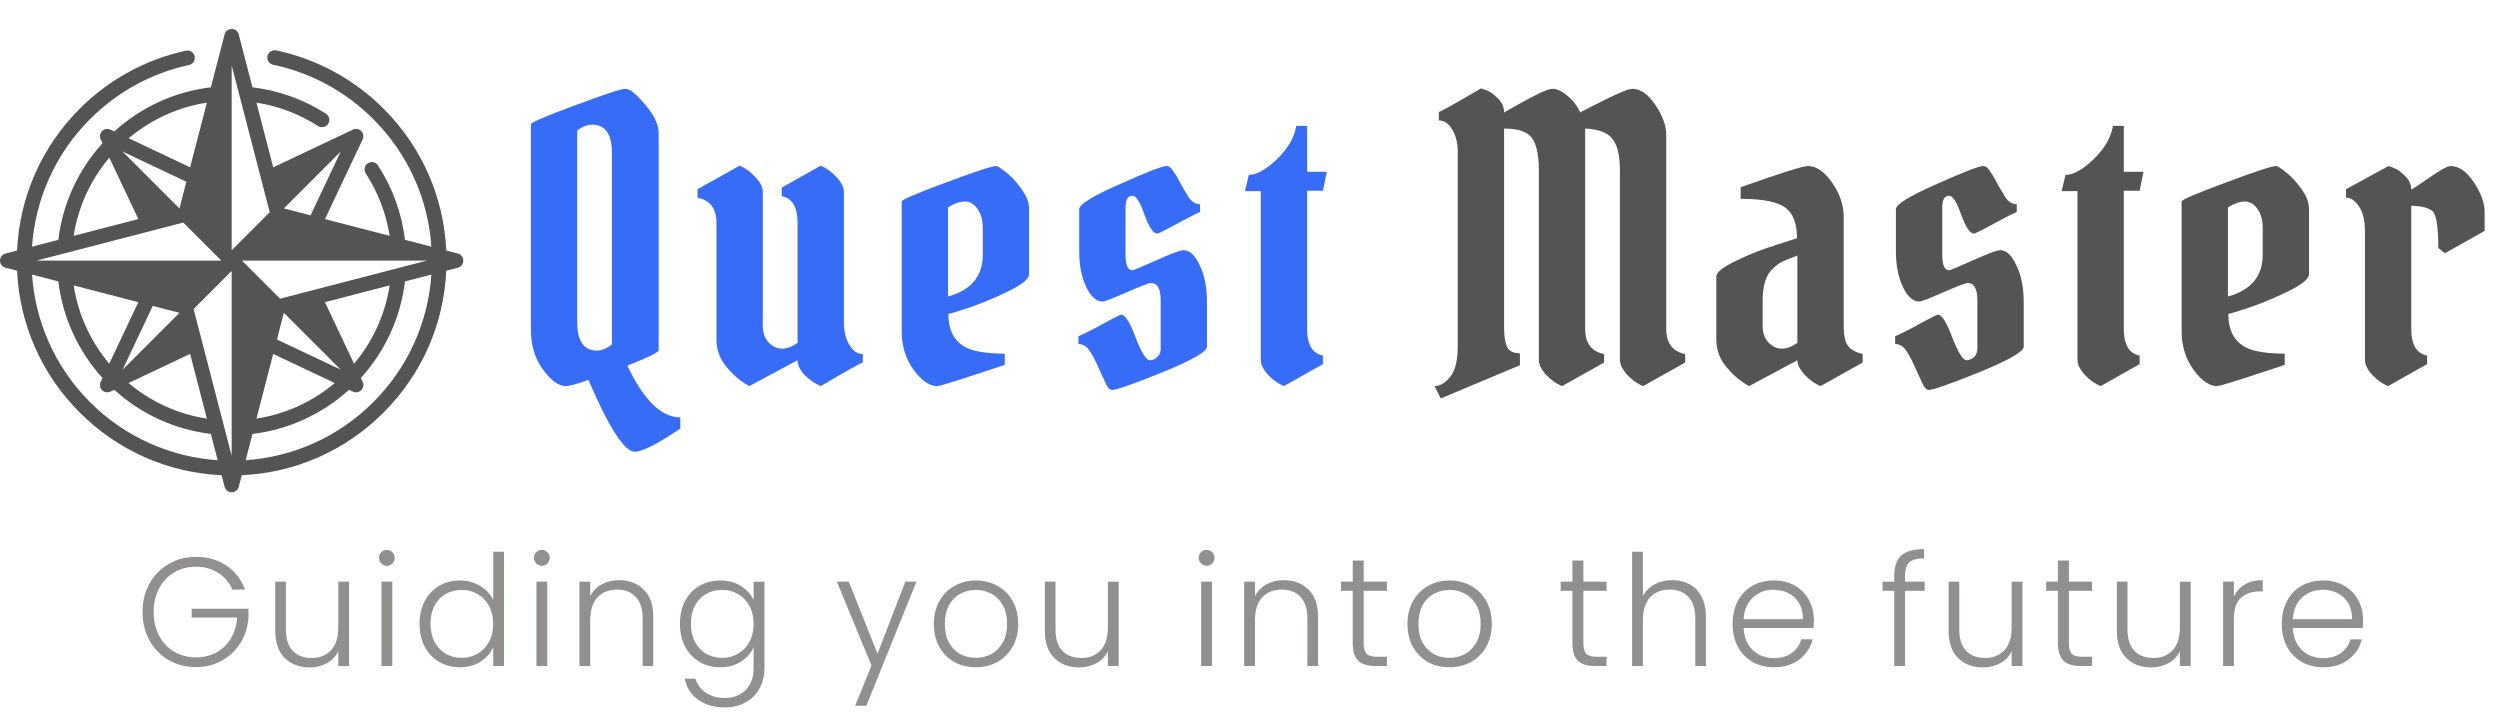 <svg width="259" height="75" viewBox="0 0 259 75" fill="none" xmlns="http://www.w3.org/2000/svg">
<path d="M47.432 26.266L46.233 25.955C45.978 20.402 43.695 15.218 39.739 11.261C36.676 8.199 32.827 6.111 28.608 5.222C28.198 5.136 27.796 5.398 27.71 5.808C27.623 6.217 27.885 6.619 28.295 6.706C32.226 7.534 35.813 9.48 38.666 12.334C42.242 15.909 44.35 20.559 44.691 25.555L41.956 24.846C41.628 22.105 40.667 19.45 39.158 17.136C38.929 16.785 38.46 16.686 38.109 16.915C37.758 17.144 37.659 17.613 37.888 17.964C39.161 19.916 40.008 22.134 40.368 24.434L33.668 22.696L37.572 14.438C37.709 14.148 37.649 13.804 37.422 13.578C37.196 13.351 36.852 13.291 36.562 13.428L28.305 17.336L26.566 10.633C28.834 10.988 31.023 11.816 32.954 13.059C33.081 13.141 33.223 13.18 33.364 13.18C33.613 13.18 33.857 13.057 34.002 12.832C34.228 12.48 34.127 12.011 33.775 11.784C31.483 10.309 28.859 9.367 26.154 9.044L24.734 3.568C24.647 3.233 24.345 3 24 3C23.655 3 23.353 3.233 23.266 3.568L21.846 9.045C18.011 9.501 14.549 11.154 11.839 13.618L11.438 13.428C11.148 13.291 10.804 13.351 10.578 13.578C10.351 13.804 10.291 14.149 10.428 14.438L10.618 14.838C8.151 17.551 6.5 21.017 6.045 24.846L3.319 25.553C3.653 20.733 5.657 16.01 9.334 12.334C12.157 9.51 15.702 7.573 19.585 6.731C19.995 6.642 20.254 6.239 20.166 5.83C20.077 5.42 19.673 5.16 19.264 5.249C15.096 6.153 11.291 8.232 8.261 11.261C4.305 15.218 2.022 20.402 1.767 25.955L0.568 26.266C0.233 26.353 0 26.655 0 27C0 27.345 0.233 27.647 0.568 27.734L1.767 28.045C2.022 33.598 4.305 38.782 8.261 42.739C12.218 46.695 17.402 48.978 22.955 49.233L23.266 50.432C23.353 50.767 23.655 51 24 51C24.345 51 24.647 50.767 24.734 50.432L25.045 49.233C30.598 48.978 35.782 46.695 39.739 42.739C43.695 38.782 45.978 33.598 46.233 28.045L47.432 27.734C47.767 27.647 48 27.345 48 27C48 26.655 47.767 26.353 47.432 26.266ZM35.295 38.295L28.692 35.174L28.953 34.164L29.408 32.41L29.41 32.41L35.294 38.294L35.295 38.295ZM20.056 32.016L24 28.072V47.223L20.056 32.016ZM12.705 38.295L15.826 31.692L17.209 32.05L18.59 32.408L18.59 32.41L12.706 38.294L12.705 38.295ZM18.95 20.209L18.592 21.59L18.59 21.59L12.706 15.706L12.705 15.705L19.309 18.826L18.95 20.209ZM14.332 31.304L11.318 37.68C9.413 35.418 8.106 32.634 7.631 29.566L14.332 31.304ZM19.695 36.664L21.434 43.369C18.366 42.895 15.582 41.586 13.319 39.681L19.695 36.664ZM28.304 36.668L34.68 39.682C32.418 41.587 29.634 42.895 26.566 43.369L28.304 36.668ZM33.664 31.305L40.37 29.566C39.895 32.635 38.587 35.418 36.681 37.681L33.664 31.305ZM29.016 30.944L25.072 27H44.223L29.016 30.944ZM32.174 22.309L30.293 21.821L29.41 21.592L29.41 21.59L35.294 15.706L35.296 15.705L32.174 22.309ZM27.944 21.984L24 25.928V6.778L27.944 21.984ZM21.434 10.632L19.696 17.332L13.333 14.324C15.595 12.419 18.375 11.107 21.434 10.632ZM11.325 16.332L14.336 22.695L7.631 24.434C8.106 21.378 9.418 18.596 11.325 16.332ZM18.984 23.056L22.928 27H3.778L18.984 23.056ZM9.334 41.667C5.657 37.99 3.653 33.267 3.319 28.447L6.045 29.155C6.489 32.876 8.093 36.382 10.618 39.161L10.428 39.562C10.291 39.852 10.351 40.196 10.578 40.422C10.723 40.568 10.917 40.645 11.114 40.645C11.224 40.645 11.334 40.621 11.438 40.572L11.839 40.382C14.618 42.907 18.125 44.511 21.846 44.955L22.553 47.681C17.734 47.347 13.01 45.343 9.334 41.667ZM38.667 41.667C34.99 45.343 30.267 47.347 25.448 47.681L26.155 44.955C29.876 44.511 33.382 42.907 36.161 40.382L36.563 40.572C36.666 40.621 36.777 40.645 36.886 40.645C37.083 40.645 37.277 40.568 37.423 40.422C37.649 40.196 37.709 39.852 37.572 39.562L37.382 39.161C39.907 36.382 41.511 32.876 41.955 29.155L44.692 28.445C44.35 33.441 42.242 38.092 38.667 41.667Z" fill="#545454"/>
<path d="M55 34.16V12.88C55 12.693 56.52 12.04 59.56 10.92C62.6 9.773 64.347 9.2 64.8 9.2C65.253 9.2 65.933 9.747 66.84 10.84C67.773 11.933 68.24 12.92 68.24 13.8V36.28C68.24 36.493 67.16 37.027 65 37.88C66.68 41.453 68.507 43.24 70.48 43.24V44.4C68.107 46 66.533 46.8 65.76 46.8C64.693 46.8 63.093 44.32 60.96 39.36C59.76 39.787 58.973 40 58.6 40C57.88 40 57.093 39.427 56.24 38.28C55.413 37.133 55 35.76 55 34.16ZM61.84 36.32C62.347 36.32 62.867 36.107 63.4 35.68V15.88C63.4 13.907 62.72 12.92 61.36 12.92C60.827 12.92 60.307 13.12 59.8 13.52V33.36C59.8 35.333 60.48 36.32 61.84 36.32ZM79.027 33.76C79.027 34.453 79.227 35.027 79.627 35.48C80.053 35.907 80.52 36.12 81.027 36.12C81.533 36.12 82.067 35.92 82.627 35.52V23.08C82.627 21.453 82.08 20.533 80.987 20.32V19.44L85.027 17.16C85.613 17.4 86.16 17.8 86.667 18.36C87.173 18.893 87.427 19.4 87.427 19.88V33.44C87.427 34.32 87.613 35.08 87.987 35.72C88.36 36.36 88.827 36.68 89.387 36.68V37.56C89.2 37.587 87.747 38.4 85.027 40C84.413 39.733 83.853 39.347 83.347 38.84C82.867 38.307 82.627 37.8 82.627 37.32L77.627 40C77.547 39.947 77.427 39.88 77.267 39.8C77.107 39.693 76.827 39.493 76.427 39.2C76.053 38.88 75.72 38.547 75.427 38.2C74.627 37.32 74.227 36.32 74.227 35.2V23.08C74.227 21.613 73.573 20.747 72.267 20.48V19.6L76.627 17.16C77.213 17.4 77.76 17.8 78.267 18.36C78.773 18.893 79.027 19.4 79.027 19.88V33.76ZM103.214 17.2C103.347 17.2 103.681 17.413 104.214 17.84C104.747 18.24 105.281 18.813 105.814 19.56C106.347 20.28 106.614 20.987 106.614 21.68V28.4C106.614 28.88 105.907 29.467 104.494 30.16C103.081 30.853 101.707 31.427 100.374 31.88C99.067 32.307 98.361 32.52 98.254 32.52C98.254 34.573 99.147 35.84 100.934 36.32C101.814 36.533 102.867 36.64 104.094 36.64V37.8C99.721 39.267 97.387 40 97.094 40C96.294 40 95.481 39.44 94.654 38.32C93.827 37.173 93.414 35.84 93.414 34.32V20.88C93.414 20.693 94.934 20.04 97.974 18.92C101.014 17.773 102.761 17.2 103.214 17.2ZM101.814 23.56C101.814 22.813 101.641 22.187 101.294 21.68C100.947 21.147 100.507 20.88 99.974 20.88C99.441 20.88 98.854 21.08 98.214 21.48V30.72C100.614 30.053 101.814 28.613 101.814 26.4V23.56ZM114.246 31.24C113.58 31.24 113.006 30.733 112.526 29.72C112.046 28.707 111.806 27.467 111.806 26V21.68C111.806 21.173 113.206 20.307 116.006 19.08C118.806 17.827 120.42 17.2 120.846 17.2C121.086 17.2 121.3 17.347 121.486 17.64C121.673 17.907 121.82 18.133 121.926 18.32C122.033 18.48 122.193 18.773 122.406 19.2C122.646 19.6 122.846 19.933 123.006 20.2C123.353 20.84 123.793 21.16 124.326 21.16V21.96C123.9 22.147 123.34 22.427 122.646 22.8C120.94 23.733 120.02 24.2 119.886 24.2C119.486 24.2 119.046 23.547 118.566 22.24C118.113 20.933 117.7 20.28 117.326 20.28C116.846 20.28 116.606 20.68 116.606 21.48V26.4C116.606 27.467 116.846 28 117.326 28C117.433 28 118.26 27.653 119.806 26.96C121.353 26.267 122.286 25.92 122.606 25.92C123.246 25.92 123.806 26.44 124.286 27.48C124.793 28.493 125.046 29.8 125.046 31.4V35.92C125.046 36.427 123.513 37.307 120.446 38.56C117.406 39.787 115.66 40.4 115.206 40.4C115.02 40.4 114.833 40.24 114.646 39.92C114.486 39.573 114.246 39.053 113.926 38.36C113.633 37.667 113.34 37.08 113.046 36.6C112.7 35.96 112.26 35.64 111.726 35.64V34.84C112.153 34.653 112.726 34.373 113.446 34C115.126 33.067 116.033 32.6 116.166 32.6C116.566 32.6 117.06 33.387 117.646 34.96C118.26 36.533 118.753 37.32 119.126 37.32C119.393 37.32 119.646 37.213 119.886 37C120.126 36.787 120.246 36.493 120.246 36.12V31.12C120.246 29.92 119.913 29.32 119.246 29.32C119.033 29.32 118.193 29.64 116.726 30.28C115.26 30.92 114.433 31.24 114.246 31.24ZM135.417 13.04V17.8H137.457L137.057 19.76H135.417V34.08C135.417 35.707 135.964 36.627 137.057 36.84V37.72L133.017 40C132.431 39.76 131.884 39.373 131.377 38.84C130.871 38.28 130.617 37.76 130.617 37.28V19.8H128.977L129.377 18.12C130.177 18.12 131.137 17.587 132.257 16.52C133.404 15.427 134.084 14.267 134.297 13.04H135.417Z" fill="#376CF6"/>
<path d="M151.023 35.92V15.72C151.023 14.84 150.837 14.08 150.463 13.44C150.09 12.8 149.623 12.48 149.063 12.48V11.6C149.25 11.573 150.703 10.76 153.423 9.16C153.61 9.213 153.837 9.293 154.103 9.4C154.37 9.48 154.717 9.733 155.143 10.16C155.597 10.587 155.823 11.08 155.823 11.64C155.983 11.56 156.437 11.307 157.183 10.88C159.157 9.76 160.37 9.2 160.823 9.2C161.303 9.2 161.823 9.44 162.383 9.92C162.97 10.4 163.41 10.973 163.703 11.64C163.757 11.613 164.303 11.333 165.343 10.8C167.423 9.733 168.677 9.2 169.103 9.2C169.957 9.2 170.757 9.76 171.503 10.88C172.25 12 172.623 13.027 172.623 13.96V34.08C172.623 35.547 173.277 36.413 174.583 36.68V37.56L170.223 40C169.637 39.76 169.09 39.373 168.583 38.84C168.077 38.28 167.823 37.76 167.823 37.28V17.68C167.823 16.08 167.557 14.973 167.023 14.36C166.517 13.72 165.583 13.373 164.223 13.32V34.08C164.223 35.547 164.877 36.413 166.183 36.68V37.56L161.823 40C161.237 39.76 160.69 39.373 160.183 38.84C159.677 38.28 159.423 37.76 159.423 37.28V17.68C159.423 16 159.17 14.853 158.663 14.24C158.183 13.627 157.237 13.32 155.823 13.32V33.84C155.823 34.827 155.93 35.533 156.143 35.96C156.357 36.387 156.797 36.6 157.463 36.6V37.84L149.263 41.28L148.623 40C149.21 40 149.77 39.653 150.303 38.96C150.783 38.293 151.023 37.28 151.023 35.92ZM191.009 22.48V33.8C191.009 34.787 191.169 35.48 191.489 35.88C191.809 36.253 192.303 36.52 192.969 36.68V37.56L188.609 40C188.023 39.76 187.476 39.373 186.969 38.84C186.463 38.28 186.209 37.773 186.209 37.32L181.209 40C181.129 39.947 181.009 39.88 180.849 39.8C180.689 39.693 180.409 39.493 180.009 39.2C179.636 38.88 179.303 38.547 179.009 38.2C178.209 37.32 177.809 36.32 177.809 35.2V28.64C177.809 28.213 178.503 27.667 179.889 27C181.276 26.333 182.663 25.787 184.049 25.36L186.169 24.68C186.169 23.16 185.769 22.107 184.969 21.52C184.169 20.907 182.623 20.6 180.329 20.6V19.4C184.463 17.933 186.783 17.2 187.289 17.2C188.169 17.2 189.009 17.773 189.809 18.92C190.609 20.067 191.009 21.253 191.009 22.48ZM182.609 33.76C182.609 34.453 182.809 35.027 183.209 35.48C183.636 35.907 184.103 36.12 184.609 36.12C185.116 36.12 185.649 35.92 186.209 35.52V26.48C185.543 26.72 185.036 26.92 184.689 27.08C184.369 27.24 184.023 27.493 183.649 27.84C182.956 28.48 182.609 29.587 182.609 31.16V33.76ZM198.856 31.24C198.189 31.24 197.616 30.733 197.136 29.72C196.656 28.707 196.416 27.467 196.416 26V21.68C196.416 21.173 197.816 20.307 200.616 19.08C203.416 17.827 205.029 17.2 205.456 17.2C205.696 17.2 205.909 17.347 206.096 17.64C206.282 17.907 206.429 18.133 206.536 18.32C206.642 18.48 206.802 18.773 207.016 19.2C207.256 19.6 207.456 19.933 207.616 20.2C207.962 20.84 208.402 21.16 208.936 21.16V21.96C208.509 22.147 207.949 22.427 207.256 22.8C205.549 23.733 204.629 24.2 204.496 24.2C204.096 24.2 203.656 23.547 203.176 22.24C202.722 20.933 202.309 20.28 201.936 20.28C201.456 20.28 201.216 20.68 201.216 21.48V26.4C201.216 27.467 201.456 28 201.936 28C202.042 28 202.869 27.653 204.416 26.96C205.962 26.267 206.896 25.92 207.216 25.92C207.856 25.92 208.416 26.44 208.896 27.48C209.402 28.493 209.656 29.8 209.656 31.4V35.92C209.656 36.427 208.122 37.307 205.056 38.56C202.016 39.787 200.269 40.4 199.816 40.4C199.629 40.4 199.442 40.24 199.256 39.92C199.096 39.573 198.856 39.053 198.536 38.36C198.242 37.667 197.949 37.08 197.656 36.6C197.309 35.96 196.869 35.64 196.336 35.64V34.84C196.762 34.653 197.336 34.373 198.056 34C199.736 33.067 200.642 32.6 200.776 32.6C201.176 32.6 201.669 33.387 202.256 34.96C202.869 36.533 203.362 37.32 203.736 37.32C204.002 37.32 204.256 37.213 204.496 37C204.736 36.787 204.856 36.493 204.856 36.12V31.12C204.856 29.92 204.522 29.32 203.856 29.32C203.642 29.32 202.802 29.64 201.336 30.28C199.869 30.92 199.042 31.24 198.856 31.24ZM220.027 13.04V17.8H222.067L221.667 19.76H220.027V34.08C220.027 35.707 220.573 36.627 221.667 36.84V37.72L217.627 40C217.04 39.76 216.493 39.373 215.987 38.84C215.48 38.28 215.227 37.76 215.227 37.28V19.8H213.587L213.987 18.12C214.787 18.12 215.747 17.587 216.867 16.52C218.013 15.427 218.693 14.267 218.907 13.04H220.027ZM235.816 17.2C235.949 17.2 236.282 17.413 236.816 17.84C237.349 18.24 237.882 18.813 238.416 19.56C238.949 20.28 239.216 20.987 239.216 21.68V28.4C239.216 28.88 238.509 29.467 237.096 30.16C235.682 30.853 234.309 31.427 232.976 31.88C231.669 32.307 230.962 32.52 230.856 32.52C230.856 34.573 231.749 35.84 233.536 36.32C234.416 36.533 235.469 36.64 236.696 36.64V37.8C232.322 39.267 229.989 40 229.696 40C228.896 40 228.082 39.44 227.256 38.32C226.429 37.173 226.016 35.84 226.016 34.32V20.88C226.016 20.693 227.536 20.04 230.576 18.92C233.616 17.773 235.362 17.2 235.816 17.2ZM234.416 23.56C234.416 22.813 234.242 22.187 233.896 21.68C233.549 21.147 233.109 20.88 232.576 20.88C232.042 20.88 231.456 21.08 230.816 21.48V30.72C233.216 30.053 234.416 28.613 234.416 26.4V23.56ZM243.048 19.6L247.448 17.2C247.634 17.253 247.848 17.333 248.088 17.44C248.354 17.52 248.701 17.773 249.128 18.2C249.581 18.627 249.808 19.107 249.808 19.64C249.941 19.587 250.568 19.173 251.688 18.4C252.834 17.6 253.568 17.2 253.888 17.2C254.741 17.2 255.541 17.76 256.288 18.88C257.034 20 257.408 21.027 257.408 21.96V23.92L253.288 26.24L252.608 25.68C252.608 23.44 252.394 22.16 251.968 21.84C251.488 21.493 250.768 21.32 249.808 21.32V34.08C249.808 35.707 250.354 36.627 251.448 36.84V37.72L247.408 40C246.821 39.76 246.274 39.373 245.768 38.84C245.261 38.28 245.008 37.76 245.008 37.28V24C245.008 22.827 244.794 21.947 244.368 21.36C243.968 20.773 243.528 20.48 243.048 20.48V19.6Z" fill="#545454"/>
<path d="M24.08 61.08C23.76 60.344 23.269 59.768 22.608 59.352C21.957 58.925 21.189 58.712 20.304 58.712C19.472 58.712 18.725 58.904 18.064 59.288C17.403 59.672 16.88 60.221 16.496 60.936C16.112 61.64 15.92 62.461 15.92 63.4C15.92 64.339 16.112 65.165 16.496 65.88C16.88 66.595 17.403 67.144 18.064 67.528C18.725 67.912 19.472 68.104 20.304 68.104C21.083 68.104 21.781 67.939 22.4 67.608C23.029 67.267 23.531 66.787 23.904 66.168C24.288 65.539 24.507 64.808 24.56 63.976H19.856V63.064H25.744V63.88C25.691 64.861 25.424 65.752 24.944 66.552C24.464 67.341 23.819 67.965 23.008 68.424C22.208 68.883 21.307 69.112 20.304 69.112C19.269 69.112 18.331 68.872 17.488 68.392C16.645 67.901 15.979 67.224 15.488 66.36C15.008 65.485 14.768 64.499 14.768 63.4C14.768 62.301 15.008 61.32 15.488 60.456C15.979 59.581 16.645 58.904 17.488 58.424C18.331 57.933 19.269 57.688 20.304 57.688C21.499 57.688 22.544 57.987 23.44 58.584C24.336 59.181 24.987 60.013 25.392 61.08H24.08ZM36.164 60.264V69H35.044V67.464C34.788 68.008 34.393 68.424 33.86 68.712C33.326 69 32.729 69.144 32.068 69.144C31.022 69.144 30.169 68.824 29.508 68.184C28.846 67.533 28.516 66.595 28.516 65.368V60.264H29.62V65.24C29.62 66.189 29.854 66.915 30.324 67.416C30.804 67.917 31.454 68.168 32.276 68.168C33.118 68.168 33.79 67.901 34.292 67.368C34.793 66.835 35.044 66.051 35.044 65.016V60.264H36.164ZM40.081 58.616C39.857 58.616 39.665 58.536 39.505 58.376C39.345 58.216 39.265 58.019 39.265 57.784C39.265 57.549 39.345 57.357 39.505 57.208C39.665 57.048 39.857 56.968 40.081 56.968C40.305 56.968 40.497 57.048 40.657 57.208C40.817 57.357 40.897 57.549 40.897 57.784C40.897 58.019 40.817 58.216 40.657 58.376C40.497 58.536 40.305 58.616 40.081 58.616ZM40.641 60.264V69H39.521V60.264H40.641ZM43.465 64.616C43.465 63.72 43.646 62.936 44.009 62.264C44.371 61.581 44.867 61.059 45.497 60.696C46.137 60.323 46.857 60.136 47.657 60.136C48.425 60.136 49.118 60.323 49.737 60.696C50.355 61.069 50.809 61.555 51.097 62.152V57.16H52.217V69H51.097V67.048C50.83 67.656 50.393 68.157 49.785 68.552C49.177 68.936 48.462 69.128 47.641 69.128C46.841 69.128 46.121 68.941 45.481 68.568C44.852 68.195 44.355 67.667 43.993 66.984C43.641 66.301 43.465 65.512 43.465 64.616ZM51.097 64.632C51.097 63.928 50.953 63.309 50.665 62.776C50.377 62.243 49.982 61.832 49.481 61.544C48.99 61.256 48.446 61.112 47.849 61.112C47.23 61.112 46.675 61.251 46.185 61.528C45.694 61.805 45.305 62.211 45.017 62.744C44.739 63.267 44.601 63.891 44.601 64.616C44.601 65.331 44.739 65.96 45.017 66.504C45.305 67.037 45.694 67.448 46.185 67.736C46.675 68.013 47.23 68.152 47.849 68.152C48.446 68.152 48.99 68.008 49.481 67.72C49.982 67.432 50.377 67.021 50.665 66.488C50.953 65.955 51.097 65.336 51.097 64.632ZM56.134 58.616C55.91 58.616 55.718 58.536 55.558 58.376C55.398 58.216 55.318 58.019 55.318 57.784C55.318 57.549 55.398 57.357 55.558 57.208C55.718 57.048 55.91 56.968 56.134 56.968C56.358 56.968 56.55 57.048 56.71 57.208C56.87 57.357 56.95 57.549 56.95 57.784C56.95 58.019 56.87 58.216 56.71 58.376C56.55 58.536 56.358 58.616 56.134 58.616ZM56.694 60.264V69H55.574V60.264H56.694ZM64.126 60.104C65.171 60.104 66.025 60.429 66.686 61.08C67.347 61.72 67.678 62.653 67.678 63.88V69H66.574V64.008C66.574 63.059 66.334 62.333 65.854 61.832C65.385 61.331 64.739 61.08 63.918 61.08C63.075 61.08 62.403 61.347 61.902 61.88C61.401 62.413 61.15 63.197 61.15 64.232V69H60.03V60.264H61.15V61.752C61.427 61.219 61.827 60.813 62.35 60.536C62.873 60.248 63.465 60.104 64.126 60.104ZM74.619 60.136C75.44 60.136 76.155 60.328 76.763 60.712C77.371 61.096 77.808 61.581 78.075 62.168V60.264H79.195V69.224C79.195 70.024 79.019 70.733 78.667 71.352C78.326 71.971 77.846 72.445 77.227 72.776C76.608 73.117 75.904 73.288 75.115 73.288C73.995 73.288 73.062 73.021 72.315 72.488C71.579 71.955 71.12 71.229 70.939 70.312H72.043C72.235 70.92 72.598 71.405 73.131 71.768C73.675 72.131 74.336 72.312 75.115 72.312C75.68 72.312 76.187 72.189 76.635 71.944C77.083 71.709 77.435 71.357 77.691 70.888C77.947 70.419 78.075 69.864 78.075 69.224V67.064C77.798 67.661 77.355 68.157 76.747 68.552C76.15 68.936 75.44 69.128 74.619 69.128C73.819 69.128 73.099 68.941 72.459 68.568C71.83 68.195 71.334 67.667 70.971 66.984C70.619 66.301 70.443 65.512 70.443 64.616C70.443 63.72 70.619 62.936 70.971 62.264C71.334 61.581 71.83 61.059 72.459 60.696C73.099 60.323 73.819 60.136 74.619 60.136ZM78.075 64.632C78.075 63.928 77.931 63.309 77.643 62.776C77.355 62.243 76.96 61.832 76.459 61.544C75.968 61.256 75.424 61.112 74.827 61.112C74.208 61.112 73.654 61.251 73.163 61.528C72.672 61.805 72.283 62.211 71.995 62.744C71.718 63.267 71.579 63.891 71.579 64.616C71.579 65.331 71.718 65.96 71.995 66.504C72.283 67.037 72.672 67.448 73.163 67.736C73.654 68.013 74.208 68.152 74.827 68.152C75.424 68.152 75.968 68.008 76.459 67.72C76.96 67.432 77.355 67.021 77.643 66.488C77.931 65.955 78.075 65.336 78.075 64.632ZM94.942 60.264L89.758 73.112H88.591L90.287 68.952L86.703 60.264H87.934L90.91 67.72L93.79 60.264H94.942ZM101.085 69.128C100.264 69.128 99.523 68.947 98.861 68.584C98.211 68.211 97.693 67.688 97.309 67.016C96.936 66.333 96.749 65.539 96.749 64.632C96.749 63.725 96.941 62.936 97.325 62.264C97.709 61.581 98.232 61.059 98.893 60.696C99.555 60.323 100.296 60.136 101.117 60.136C101.939 60.136 102.68 60.323 103.341 60.696C104.013 61.059 104.536 61.581 104.909 62.264C105.293 62.936 105.485 63.725 105.485 64.632C105.485 65.528 105.293 66.317 104.909 67C104.525 67.683 103.997 68.211 103.325 68.584C102.653 68.947 101.907 69.128 101.085 69.128ZM101.085 68.152C101.661 68.152 102.195 68.024 102.685 67.768C103.176 67.501 103.571 67.107 103.869 66.584C104.179 66.051 104.333 65.4 104.333 64.632C104.333 63.864 104.184 63.219 103.885 62.696C103.587 62.163 103.192 61.768 102.701 61.512C102.211 61.245 101.677 61.112 101.101 61.112C100.525 61.112 99.992 61.245 99.501 61.512C99.011 61.768 98.616 62.163 98.317 62.696C98.029 63.219 97.885 63.864 97.885 64.632C97.885 65.4 98.029 66.051 98.317 66.584C98.616 67.107 99.005 67.501 99.485 67.768C99.976 68.024 100.509 68.152 101.085 68.152ZM115.895 60.264V69H114.775V67.464C114.519 68.008 114.124 68.424 113.591 68.712C113.058 69 112.46 69.144 111.799 69.144C110.754 69.144 109.9 68.824 109.239 68.184C108.578 67.533 108.247 66.595 108.247 65.368V60.264H109.351V65.24C109.351 66.189 109.586 66.915 110.055 67.416C110.535 67.917 111.186 68.168 112.007 68.168C112.85 68.168 113.522 67.901 114.023 67.368C114.524 66.835 114.775 66.051 114.775 65.016V60.264H115.895ZM125.002 58.616C124.778 58.616 124.586 58.536 124.426 58.376C124.266 58.216 124.186 58.019 124.186 57.784C124.186 57.549 124.266 57.357 124.426 57.208C124.586 57.048 124.778 56.968 125.002 56.968C125.226 56.968 125.418 57.048 125.578 57.208C125.738 57.357 125.818 57.549 125.818 57.784C125.818 58.019 125.738 58.216 125.578 58.376C125.418 58.536 125.226 58.616 125.002 58.616ZM125.562 60.264V69H124.442V60.264H125.562ZM132.995 60.104C134.04 60.104 134.893 60.429 135.555 61.08C136.216 61.72 136.547 62.653 136.547 63.88V69H135.443V64.008C135.443 63.059 135.203 62.333 134.723 61.832C134.253 61.331 133.608 61.08 132.787 61.08C131.944 61.08 131.272 61.347 130.771 61.88C130.269 62.413 130.019 63.197 130.019 64.232V69H128.899V60.264H130.019V61.752C130.296 61.219 130.696 60.813 131.219 60.536C131.741 60.248 132.333 60.104 132.995 60.104ZM141.28 61.208V66.632C141.28 67.165 141.381 67.533 141.584 67.736C141.786 67.939 142.144 68.04 142.656 68.04H143.68V69H142.48C141.69 69 141.104 68.819 140.72 68.456C140.336 68.083 140.144 67.475 140.144 66.632V61.208H138.928V60.264H140.144V58.072H141.28V60.264H143.68V61.208H141.28ZM150.151 69.128C149.33 69.128 148.588 68.947 147.927 68.584C147.276 68.211 146.759 67.688 146.375 67.016C146.002 66.333 145.815 65.539 145.815 64.632C145.815 63.725 146.007 62.936 146.391 62.264C146.775 61.581 147.298 61.059 147.959 60.696C148.62 60.323 149.362 60.136 150.183 60.136C151.004 60.136 151.746 60.323 152.407 60.696C153.079 61.059 153.602 61.581 153.975 62.264C154.359 62.936 154.551 63.725 154.551 64.632C154.551 65.528 154.359 66.317 153.975 67C153.591 67.683 153.063 68.211 152.391 68.584C151.719 68.947 150.972 69.128 150.151 69.128ZM150.151 68.152C150.727 68.152 151.26 68.024 151.751 67.768C152.242 67.501 152.636 67.107 152.935 66.584C153.244 66.051 153.399 65.4 153.399 64.632C153.399 63.864 153.25 63.219 152.951 62.696C152.652 62.163 152.258 61.768 151.767 61.512C151.276 61.245 150.743 61.112 150.167 61.112C149.591 61.112 149.058 61.245 148.567 61.512C148.076 61.768 147.682 62.163 147.383 62.696C147.095 63.219 146.951 63.864 146.951 64.632C146.951 65.4 147.095 66.051 147.383 66.584C147.682 67.107 148.071 67.501 148.551 67.768C149.042 68.024 149.575 68.152 150.151 68.152ZM164.039 61.208V66.632C164.039 67.165 164.14 67.533 164.343 67.736C164.546 67.939 164.903 68.04 165.415 68.04H166.439V69H165.239C164.45 69 163.863 68.819 163.479 68.456C163.095 68.083 162.903 67.475 162.903 66.632V61.208H161.687V60.264H162.903V58.072H164.039V60.264H166.439V61.208H164.039ZM173.246 60.104C173.908 60.104 174.5 60.243 175.022 60.52C175.556 60.797 175.972 61.224 176.27 61.8C176.58 62.365 176.734 63.059 176.734 63.88V69H175.63V64.008C175.63 63.059 175.39 62.333 174.91 61.832C174.441 61.331 173.796 61.08 172.974 61.08C172.132 61.08 171.46 61.347 170.958 61.88C170.457 62.413 170.206 63.197 170.206 64.232V69H169.086V57.16H170.206V61.752C170.484 61.229 170.889 60.824 171.422 60.536C171.966 60.248 172.574 60.104 173.246 60.104ZM187.915 64.184C187.915 64.568 187.905 64.861 187.883 65.064H180.635C180.667 65.725 180.827 66.291 181.115 66.76C181.403 67.229 181.782 67.587 182.251 67.832C182.721 68.067 183.233 68.184 183.787 68.184C184.513 68.184 185.121 68.008 185.611 67.656C186.113 67.304 186.443 66.829 186.603 66.232H187.787C187.574 67.085 187.115 67.784 186.411 68.328C185.718 68.861 184.843 69.128 183.787 69.128C182.966 69.128 182.23 68.947 181.579 68.584C180.929 68.211 180.417 67.688 180.043 67.016C179.681 66.333 179.499 65.539 179.499 64.632C179.499 63.725 179.681 62.931 180.043 62.248C180.406 61.565 180.913 61.043 181.563 60.68C182.214 60.317 182.955 60.136 183.787 60.136C184.619 60.136 185.345 60.317 185.963 60.68C186.593 61.043 187.073 61.533 187.403 62.152C187.745 62.76 187.915 63.437 187.915 64.184ZM186.779 64.152C186.79 63.501 186.657 62.947 186.379 62.488C186.113 62.029 185.745 61.683 185.275 61.448C184.806 61.213 184.294 61.096 183.739 61.096C182.907 61.096 182.198 61.363 181.611 61.896C181.025 62.429 180.699 63.181 180.635 64.152H186.779ZM199.395 61.208H197.363V69H196.243V61.208H195.027V60.264H196.243V59.656C196.243 58.707 196.483 58.008 196.963 57.56C197.454 57.112 198.243 56.888 199.331 56.888V57.848C198.606 57.848 198.094 57.987 197.795 58.264C197.507 58.541 197.363 59.005 197.363 59.656V60.264H199.395V61.208ZM209.526 60.264V69H208.406V67.464C208.15 68.008 207.755 68.424 207.222 68.712C206.689 69 206.091 69.144 205.43 69.144C204.385 69.144 203.531 68.824 202.87 68.184C202.209 67.533 201.878 66.595 201.878 65.368V60.264H202.982V65.24C202.982 66.189 203.217 66.915 203.686 67.416C204.166 67.917 204.817 68.168 205.638 68.168C206.481 68.168 207.153 67.901 207.654 67.368C208.155 66.835 208.406 66.051 208.406 65.016V60.264H209.526ZM214.339 61.208V66.632C214.339 67.165 214.44 67.533 214.643 67.736C214.846 67.939 215.203 68.04 215.715 68.04H216.739V69H215.539C214.75 69 214.163 68.819 213.779 68.456C213.395 68.083 213.203 67.475 213.203 66.632V61.208H211.987V60.264H213.203V58.072H214.339V60.264H216.739V61.208H214.339ZM226.954 60.264V69H225.834V67.464C225.578 68.008 225.184 68.424 224.65 68.712C224.117 69 223.52 69.144 222.858 69.144C221.813 69.144 220.96 68.824 220.298 68.184C219.637 67.533 219.306 66.595 219.306 65.368V60.264H220.41V65.24C220.41 66.189 220.645 66.915 221.114 67.416C221.594 67.917 222.245 68.168 223.066 68.168C223.909 68.168 224.581 67.901 225.082 67.368C225.584 66.835 225.834 66.051 225.834 65.016V60.264H226.954ZM231.431 61.816C231.677 61.272 232.05 60.851 232.551 60.552C233.063 60.253 233.687 60.104 234.423 60.104V61.272H234.119C233.309 61.272 232.658 61.491 232.167 61.928C231.677 62.365 231.431 63.096 231.431 64.12V69H230.311V60.264H231.431V61.816ZM244.812 64.184C244.812 64.568 244.801 64.861 244.78 65.064H237.532C237.564 65.725 237.724 66.291 238.012 66.76C238.3 67.229 238.679 67.587 239.148 67.832C239.617 68.067 240.129 68.184 240.684 68.184C241.409 68.184 242.017 68.008 242.508 67.656C243.009 67.304 243.34 66.829 243.5 66.232H244.684C244.471 67.085 244.012 67.784 243.308 68.328C242.615 68.861 241.74 69.128 240.684 69.128C239.863 69.128 239.127 68.947 238.476 68.584C237.825 68.211 237.313 67.688 236.94 67.016C236.577 66.333 236.396 65.539 236.396 64.632C236.396 63.725 236.577 62.931 236.94 62.248C237.303 61.565 237.809 61.043 238.46 60.68C239.111 60.317 239.852 60.136 240.684 60.136C241.516 60.136 242.241 60.317 242.86 60.68C243.489 61.043 243.969 61.533 244.3 62.152C244.641 62.76 244.812 63.437 244.812 64.184ZM243.676 64.152C243.687 63.501 243.553 62.947 243.276 62.488C243.009 62.029 242.641 61.683 242.172 61.448C241.703 61.213 241.191 61.096 240.636 61.096C239.804 61.096 239.095 61.363 238.508 61.896C237.921 62.429 237.596 63.181 237.532 64.152H243.676Z" fill="#928F8F"/>
</svg>
